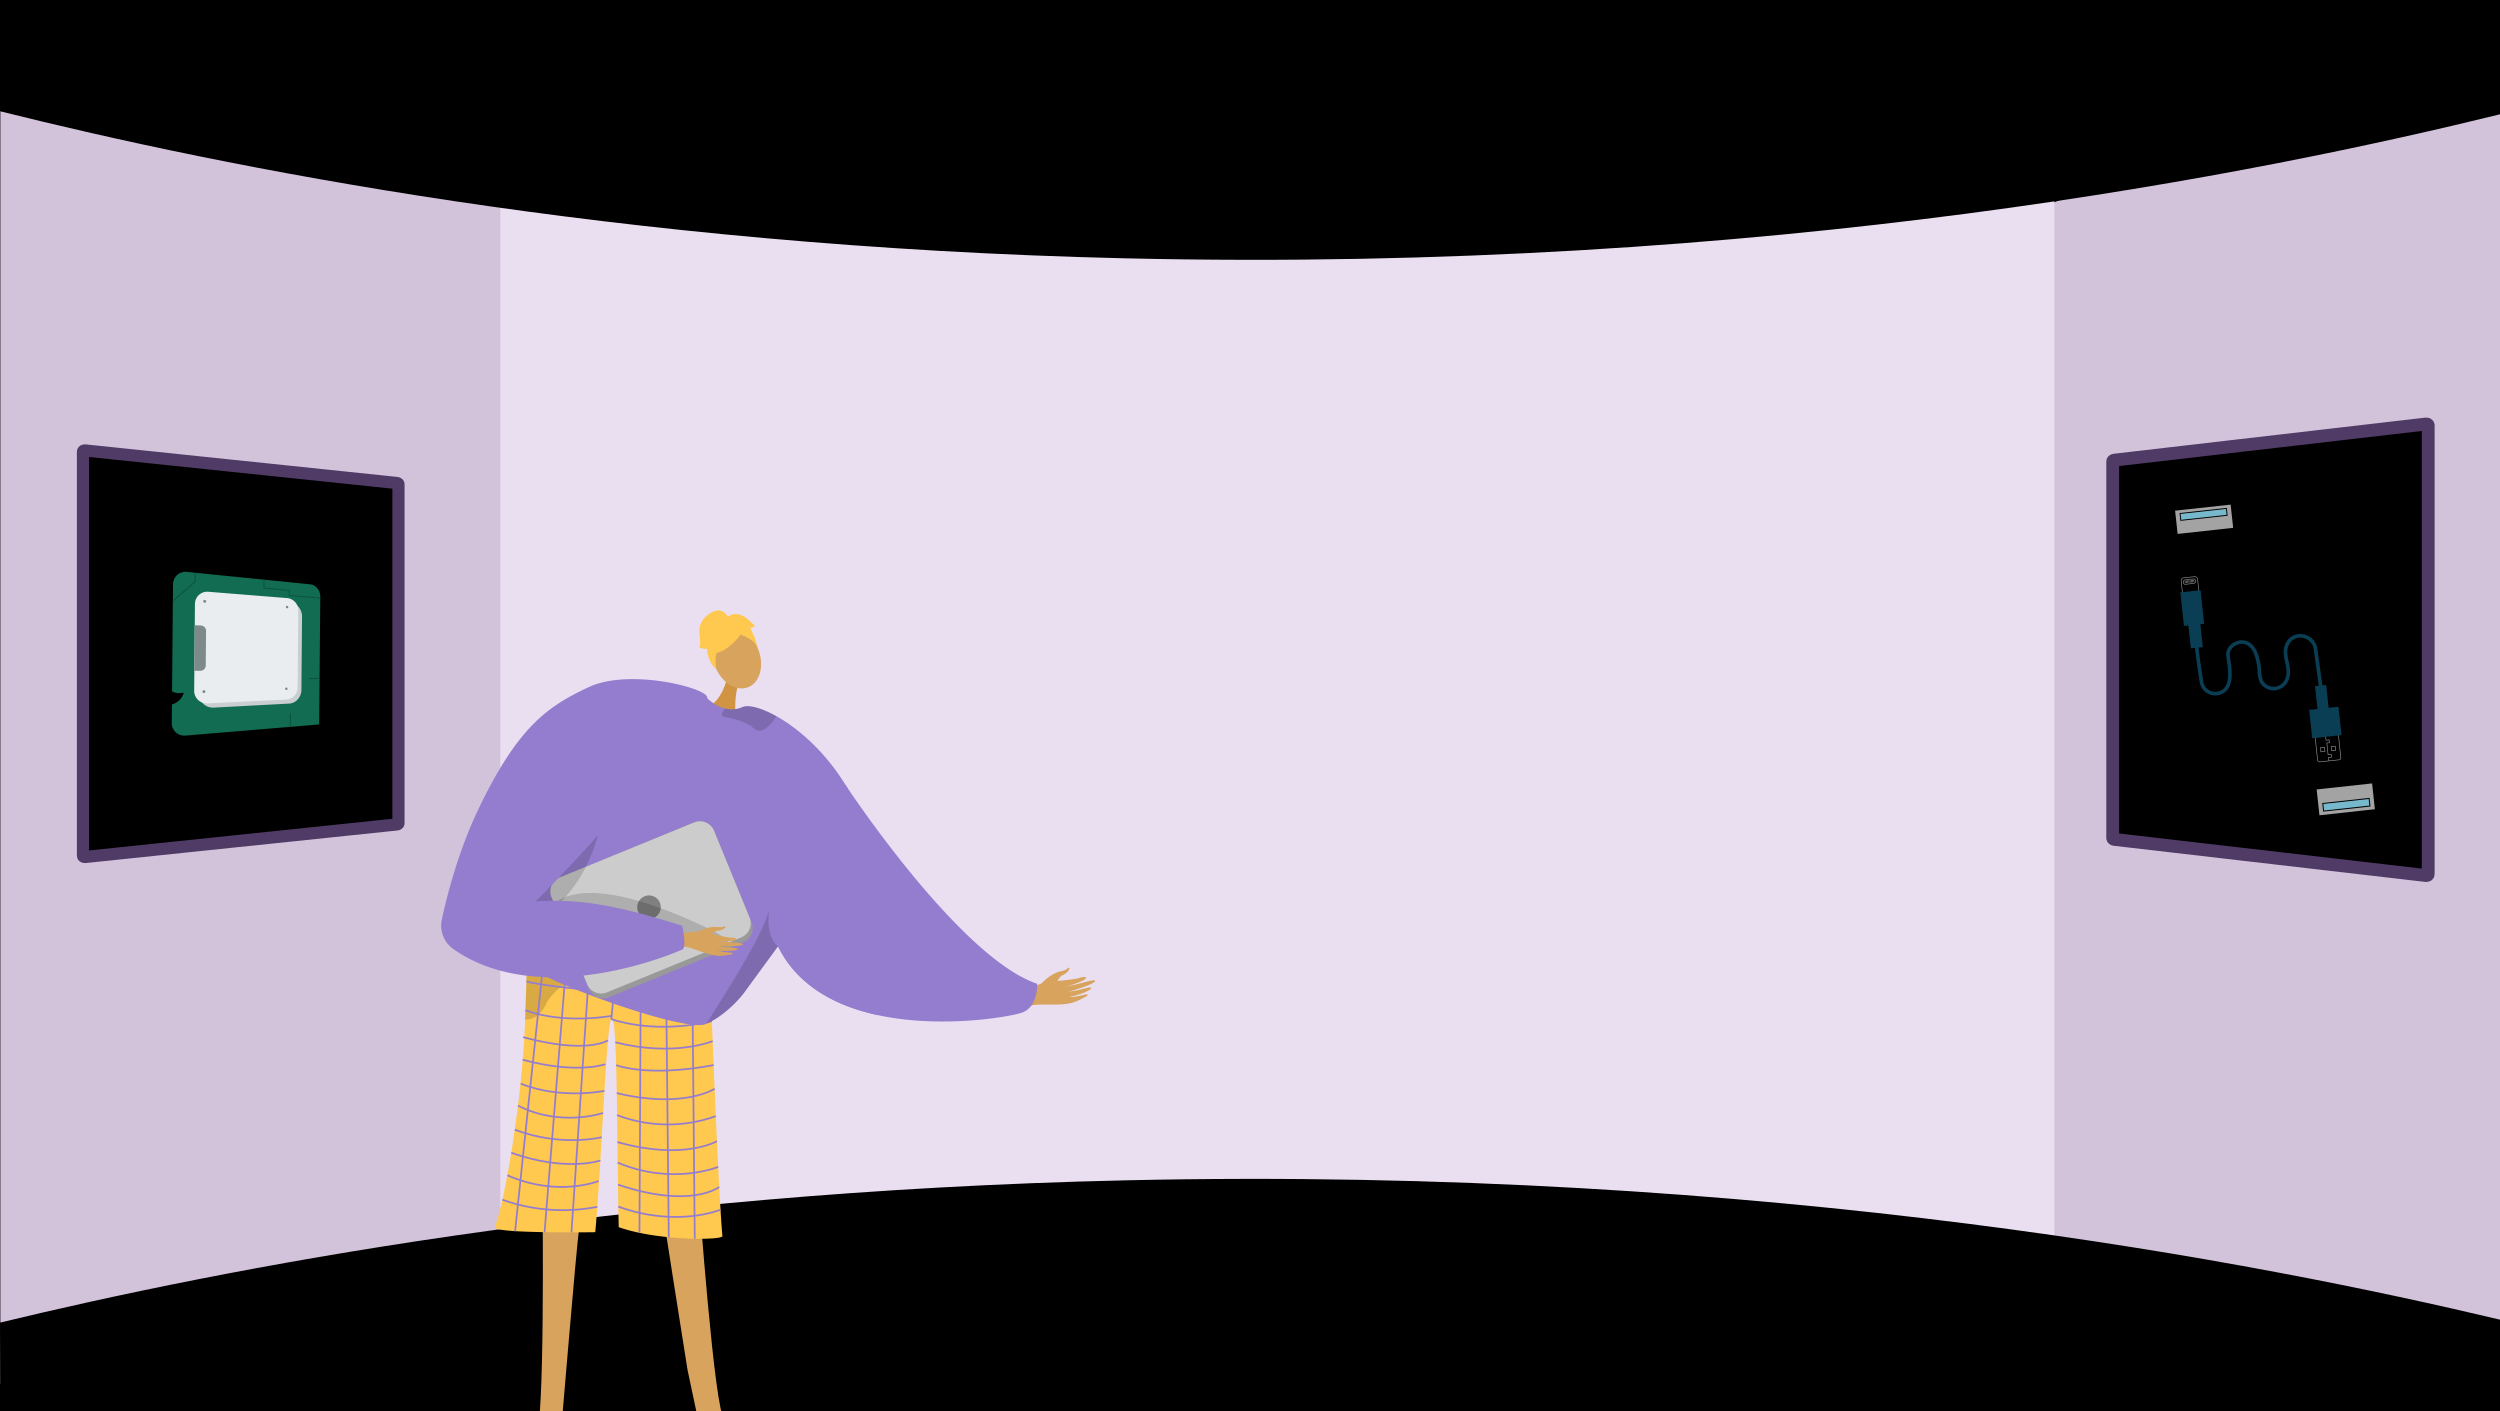 <svg xmlns="http://www.w3.org/2000/svg" xmlns:xlink="http://www.w3.org/1999/xlink" width="1366" height="771" viewBox="0 0 1366 771"><defs><style>.a,.aa,.m,.v{fill:none;}.b{clip-path:url(#a);}.c,.s,.t,.z{fill:#000;}.d{fill:#d2c3db;}.e{fill:#eadff1;}.f,.h{fill:#d8a35d;}.f{fill-rule:evenodd;}.g{fill:#947dce;}.i{fill:#62548a;}.j{fill:#ffc84f;}.k{opacity:0.3;}.l{opacity:0.5;}.m{stroke:#947dce;stroke-width:0.964px;}.aa,.ac,.ad,.ae,.af,.m,.s,.t,.v,.z{stroke-miterlimit:10;}.n{fill:#d19442;}.o{opacity:0.15;}.p{fill:#999;}.q{fill:#ccc;}.r{fill:gray;}.s,.t{stroke:#4f3b65;}.s{stroke-width:7.018px;}.t{stroke-width:6.659px;}.u{fill:#116c52;}.v{stroke:#0c533f;stroke-width:0.58px;}.w{fill:#cbced1;}.x{fill:#e9edf0;}.y{fill:#7e898a;}.aa,.z{stroke:#969696;stroke-width:0.332px;}.ab{fill:#0a3e55;}.ac,.ae{fill:#a3a3a3;}.ac,.ad,.ae,.af{stroke:#000;}.ac{stroke-width:1.043px;}.ad,.af{fill:#76b8cc;}.ad{stroke-width:0.521px;}.ae{stroke-width:1.096px;}.af{stroke-width:0.548px;}</style><clipPath id="a"><rect class="a" width="1366" height="771" transform="translate(4158)"/></clipPath></defs><g transform="translate(-4158)"><g class="b"><rect class="c" width="1366" height="771" transform="translate(4158)"/><path class="d" d="M5524,9.537V768l-242.228-67.586-32.991-6.263,1.636-558.092,30.118-25.56Z"/><path class="d" d="M4474.3,125.471l-16.051,556.371L4158.2,756.24V6.188l298.845,93.571Z"/><path class="e" d="M4855.978,89.071H4431.37V706.455h849.166V89.071Z"/><path class="c" d="M4158,60.78c121.657,30.38,335.7,73.888,615,80.372,352.972,8.194,622.429-47.1,751-78.7V0H4158Z"/><path class="c" d="M4158,722.684c121.657-29.39,335.7-71.481,615-77.753,352.972-7.928,622.429,45.568,751,76.133v47.19L4158.2,771Z"/><path class="f" d="M4727.025,537.434s4.924-5.616,10.666-6.745c3.413-.671,3.3-1.533,3.872-1.814,1.909-.936.176,2.75-2.7,3.795-2.34.85-3.5,4.956-4.888,5.874s-5.591,2.67-6.678,2.156S4727.025,537.434,4727.025,537.434Z"/><path class="f" d="M4711.889,545.1c1.048-.4,11.985-7.576,18.041-8.387s15.137-1.438,18.239-2.459c3.649-1.2,4.641.227.454,2.025a60.046,60.046,0,0,1-9.57,3.14c-.607.05,3.332-.646,7.6-1.715,4.537-1.136,9.449-2.63,9.709-1.824.506,1.562-12.531,5.658-14.844,6.005a58.505,58.505,0,0,0,6.093-.994c2.744-.6,5.87-1.712,6.516-1.164,1.018.863-5.852,3.889-11.59,4.926-.093.191,1.783.407,8.516-1.283.676-.169,2.426.057.234,1.182-4.614,2.368-6.423,3.727-13.23,4.219-6.638.481-14.03-.586-18.745,1.214Z"/><path class="g" d="M4716.687,553.213c-5.32,2.082-43.949,9.166-79.407,1.379-22.38-4.906-43.487-15.749-54.166-37.511C4555.521,460.824,4620,428.912,4620,428.912a1.2,1.2,0,0,1,.1.154c2.795,4.222,62.9,94.395,104.6,108.466C4724.7,537.532,4725.361,549.811,4716.687,553.213Z"/><path class="h" d="M4454.476,659.2s1.342,124.057-3.91,125.738c-9.428,3.076-46.135,12.633-6.624,13.238,20.07,2.951,18.977-1.684,19.621-5.476.526-3.1,9.4-113.257,10.969-121.748.35-1.9.562-3.051.562-3.051Z"/><path class="h" d="M4539.667,650.459s8.874,123.276,14.172,124.809c9.51,2.811,46.47,11.334,6.992,13.047-19.979,3.513-19.017-1.151-19.767-4.924-.612-3.082-5.595-26.439-7.4-34.883-.4-1.891-15.319-97.394-15.319-97.394Z"/><path class="i" d="M4538.471,775.736c-.437-1.744,12.186-3.02,13.777-1.744s27.3,3.586,27.657,11.1-35.126,5.632-37.633,5.74S4539.33,779.164,4538.471,775.736Z"/><path class="j" d="M4545.86,529.35a7.82,7.82,0,0,1-4.6,1.661c-10.41-.69-55.364-3.782-79.593-7.276-8.549-1.233-14.516-2.515-15.476-3.765a.779.779,0,0,0,0,.1c-.052,1.348-.6,16.781-1.255,37.015-1.286,39.945-10.294,96.538-16.582,113.41-1.357,3.642,54.9,2.787,54.9,2.787,3.685-41.019,5.987-113.39,8.779-116.4,3.4-3.665,2.908,60.124,4.035,113.635,21.59,7.661,56.864,7.171,56.655,4.872C4550.233,648.086,4545.86,529.35,4545.86,529.35Z"/><g class="k"><path d="M4504.209,528.223l.5,0S4504.535,528.222,4504.209,528.223Z"/><path class="l" d="M4504.209,528.223c-13.468-.083-42.541-4.488-42.541-4.488-8.549-1.233-14.516-2.515-15.476-3.765a.779.779,0,0,0,0,.1c-.052,1.348-.6,16.781-1.255,37.015a9.933,9.933,0,0,0,1.42-.041,10.991,10.991,0,0,0,7.512-4.422,24.371,24.371,0,0,0,3.247-5.512C4468.719,528.991,4499.891,528.24,4504.209,528.223Z"/></g><line class="m" x2="1.425" y2="149.31" transform="translate(4536.19 527.541)"/><line class="m" x2="1.54" y2="146.722" transform="translate(4521.88 529.294)"/><line class="m" x1="0.74" y2="145.501" transform="translate(4507.401 528.112)"/><line class="m" x1="2.875" y2="29.905" transform="translate(4492.032 526.974)"/><line class="m" x1="9.968" y2="147.657" transform="translate(4470.251 525.711)"/><line class="m" x1="12.031" y2="148.726" transform="translate(4455.558 524.531)"/><line class="m" x1="15.719" y2="149.268" transform="translate(4439.447 523.463)"/><path class="m" d="M4546.45,544.921s-80.077-3.1-100.825-8.672"/><path class="m" d="M4492.032,556.879c27.362,8.72,54.925,1.026,54.925,1.026"/><path class="m" d="M4492.5,555.017s-25.791,4.91-47.4-2.968"/><path class="m" d="M4547.4,568.876s-21.015,8.8-53.217.622"/><path class="m" d="M4547.93,581.943s-32.115,6.862-53.271.089"/><path class="m" d="M4548.476,594.925s-17.012,11.123-53.482,2.34"/><path class="m" d="M4549.127,609.86a77.815,77.815,0,0,1-53.947-.572"/><path class="m" d="M4549.75,623.544s-18.263,10.738-54.381.482"/><path class="m" d="M4550.425,637.576s-24.824,10.375-54.917-2.32"/><path class="m" d="M4550.989,648.53s-15.175,12.274-55.321-1.246"/><path class="m" d="M4551.694,660.969s-23.69,9.99-55.84-1.67"/><path class="m" d="M4490.189,568.436s-11.268,7.782-46.351-1.732"/><path class="m" d="M4488.788,581.486s-15.355,5.614-45.163-2.426"/><path class="m" d="M4488.26,596.059s-23.386,4.9-45.759-3.936"/><path class="m" d="M4487.553,608.121s-23.007,7.945-46.528-4"/><path class="m" d="M4486.789,621.365s-21.734,5.588-47.513-4.087"/><path class="m" d="M4486.038,634.083s-18.469,6.449-48.685-4.187"/><path class="m" d="M4485.073,645.31s-22.05,9.064-49.859-3.124"/><path class="m" d="M4484.374,659.388a97.985,97.985,0,0,1-51.886-3.86"/><path class="n" d="M4555.045,371.273s-2.356,11.577-11.172,15.735,16.027,4.785,16.027,4.785-1.052-12.075,1.911-18.5S4555.045,371.273,4555.045,371.273Z"/><ellipse class="h" cx="12.689" cy="17.312" rx="12.689" ry="17.312" transform="translate(4542.423 347.788) rotate(-21.079)"/><path class="g" d="M4637.28,554.592c-22.38-4.906-43.487-15.749-54.166-37.511-.038.057-.077.106-.115.163-.116.145-.232.3-.347.473a.478.478,0,0,0-.077.106c-3.075,4.2-18.168,24.837-18.168,24.846-5.474,7.133-13.84,13.985-20.481,16.742-.434.192-.877.356-1.282.5-16.278,2.544-84.072-23.218-92.148-29.656-3.644-2.9-5.07-16.5-5.359-31.247-.367-17.975.935-37.684,1.889-41.838,1.619-6.968,33.627-84.063,83.85-79.186a51.529,51.529,0,0,1,13.069,3.065s.376.4,1.041.983a24.767,24.767,0,0,0,4.54,3.229,19.228,19.228,0,0,0,4.636,1.86,14.21,14.21,0,0,0,9.474-.771c3.142-1.407,10.12.241,18.592,4.973,11.767,6.564,26.446,19.083,37.771,37.588a1.2,1.2,0,0,1,.1.154,121.1,121.1,0,0,1,16.231,44.557A287.351,287.351,0,0,1,4637.28,554.592Z"/><path class="o" d="M4583.112,517.076c-.038.059-.082.106-.12.165-.114.147-.231.3-.342.472-.029.031-.05.065-.082.106-3.075,4.2-18.16,24.844-18.162,24.853-5.477,7.126-13.841,13.983-20.487,16.736,7.553-12.058,30.24-46.775,34.388-62.254C4576.051,512.594,4583.115,517.067,4583.112,517.076Z"/><path class="o" d="M4552.544,389.6c-.365,1.088,0,1.982,1.838,2.269,5.727.895,11.9,2.907,15.794,6.324a4,4,0,0,0,3.759.952c3.4-.827,6.693-5.335,8.071-7.357a1.614,1.614,0,0,0,.22-.468c-8.474-4.733-15.445-6.381-18.593-4.967a14.2,14.2,0,0,1-9.472.763A7.817,7.817,0,0,0,4552.544,389.6Z"/><path class="j" d="M4561.365,348.391s-16.117,19.265-17.066-1.326C4543.642,332.818,4572.209,334.868,4561.365,348.391Z"/><path class="j" d="M4556.713,345.177s14.092,2.384,15.616,9.637c0,0-5.326-21.355-16.927-17.472s-15.591,6.685-6.272,27.846C4549.13,365.188,4545.835,346.768,4556.713,345.177Z"/><path class="j" d="M4555.95,337.283s-3.023-6.128-8.972-2.8-7.26,7.963-6.773,11.906.628,6.989-.271,7.336c0,0,3.738,1.658,4.29.412,0,0,.159,7.367,5.172,11.533,0,0-1.986-8.629,2.164-11.262S4555.95,337.283,4555.95,337.283Z"/><path class="j" d="M4555.353,337.45s3.457-4.431,10.38.131l4.777,4.356s-.552,1.246-2.7,1.04c0,0,3.262,6.02,3.781,9.928l-6.825-9.788Z"/><path class="p" d="M4564.069,514.9l-73.333,30.014a8.361,8.361,0,0,1-10.9-4.565L4459.358,490.3a2.675,2.675,0,0,1-.128-.362,8.331,8.331,0,0,1,4.7-10.527l73.333-30.015a8.348,8.348,0,0,1,10.89,4.57l19.538,47.729.95,2.319A8.348,8.348,0,0,1,4564.069,514.9Z"/><path class="q" d="M4562.99,512.22l-73.333,30.014a8.348,8.348,0,0,1-10.889-4.57l-19.538-47.729a8.331,8.331,0,0,1,4.7-10.527l73.333-30.015a8.348,8.348,0,0,1,10.89,4.57l19.538,47.729A8.332,8.332,0,0,1,4562.99,512.22Z"/><circle class="r" cx="6.45" cy="6.45" r="6.45" transform="translate(4506.166 489.237)"/><path class="o" d="M4456.932,499.379s7.033-27.934,78.157,3.359-60.65,1-60.65,1Z"/><path class="o" d="M4488.584,428.911s2.5,75.424-69.922,85.517l-1.553.474,5.144-16.028s42.539-32.937,42.975-33.982S4488.584,428.911,4488.584,428.911Z"/><path class="f" d="M4525.125,511.016c.963-.033,11.855-2.808,17-1.774s12.7,3.06,15.507,3.1c3.3.044,3.708,1.482-.2,1.773a51.54,51.54,0,0,1-8.653-.123c-.508-.129,2.887.407,6.654.731,4,.344,8.413.5,8.4,1.23-.026,1.411-11.764,1.1-13.74.732a50.392,50.392,0,0,0,5.229.9c2.4.276,5.248.249,5.62.875.585.985-5.842,1.524-10.794.764-.129.129,1.335.829,7.277,1.337.6.051,1.956.724-.139,1.026-4.411.635-6.261,1.233-11.929-.268-5.528-1.465-11.237-4.4-15.571-4.252Z"/><path class="f" d="M4539.566,509.015s5.57-3.188,10.551-2.5c2.961.408,3.108-.324,3.654-.393,1.812-.227-.626,2.284-3.258,2.329-2.139.036-4.227,3.049-5.614,3.407s-5.288.608-6.028-.114S4539.566,509.015,4539.566,509.015Z"/><path class="g" d="M4479.531,375.509c-22.042,10.371-38.395,21.234-60.1,66.547-11.013,22.989-17.224,47.412-20.031,60.432a15.688,15.688,0,0,0,6.429,16.156c49.135,34.25,124.442.406,124.442.406,3.468-.23.507-13.235.507-13.235-30.038-9.309-53.4-15.278-80.17-13.212.139-.02,36.79-37.118,43.6-48.338,17.85-29.427,53.49-48.864,50.136-63.487C4543.186,375.72,4501.765,365.048,4479.531,375.509Z"/><path class="i" d="M4465.195,782.007c.388-1.756-14.935-.8-16.489.516s-24.094,5.416-24.239,12.94,35.27,4.644,37.779,4.682S4464.433,785.458,4465.195,782.007Z"/></g><path class="s" d="M5312.392,252.15V457.925c0,.353.351.653.828.709l68.944,8,21.89,2.53,79.581,9.238c.6.069,1.136-.267,1.136-.709V232.378c0-.441-.54-.778-1.136-.708l-79.581,9.238-21.89,2.53-68.944,8C5312.743,251.5,5312.392,251.8,5312.392,252.15Z"/><path class="t" d="M4375.718,264.56V449.826c0,.317-.351.588-.828.637l-68.944,7.207-21.89,2.277-79.581,8.318c-.6.062-1.136-.241-1.136-.638V246.758c0-.4.54-.7,1.136-.638l79.581,8.318,21.89,2.278,68.944,7.206C4375.367,263.972,4375.718,264.242,4375.718,264.56Z"/><path class="u" d="M4333.006,326.021l-.613,69.824-72.878,6.048a6.819,6.819,0,0,1-7.654-6.755l.089-10.217a9.935,9.935,0,0,0,3.771-2.074,9.28,9.28,0,0,0,2.712-4.441,9.111,9.111,0,0,1-4.7.034,7.787,7.787,0,0,1-1.719-.692l.515-58.624a6.819,6.819,0,0,1,7.771-6.619l67.2,6.766C4330.577,319.581,4333.036,322.617,4333.006,326.021Z"/><path class="v" d="M4264.666,312.945l-.042,4.864-12.177,10.6"/><line class="v" x1="5.759" y2="0.128" transform="translate(4326.855 370.649)"/><line class="v" y1="7.433" x2="0.065" transform="translate(4316.641 389.719)"/><path class="v" d="M4302.287,316.733l-.041,4.6,13.808,1.247-.025,2.814,16.97,1.422"/><path class="w" d="M4275.349,326.117l41.188,3.089c3.631.273,6.529,3.694,6.5,7.606l-.353,40.163c-.034,3.912-2.991,7.27-6.626,7.464l-41.235,2.2a7.56,7.56,0,0,1-8.071-7.619l.4-45.461A7.523,7.523,0,0,1,4275.349,326.117Z"/><path class="x" d="M4320.985,333.66l-.367,41.92a6.591,6.591,0,0,1-5.952,6.653l-43.282,2.081a6.839,6.839,0,0,1-7.284-6.861l.417-47.482a6.722,6.722,0,0,1,7.4-6.625l43.233,3.472A6.71,6.71,0,0,1,4320.985,333.66Z"/><path class="y" d="M4270.589,344.7l-.166,18.967a2.925,2.925,0,0,1-2.913,2.843l-3.314.035.218-24.913,3.313.136A2.977,2.977,0,0,1,4270.589,344.7Z"/><path class="y" d="M4269.04,328.523a.743.743,0,0,1,.814-.732.858.858,0,0,1,.8.844.742.742,0,0,1-.811.732A.858.858,0,0,1,4269.04,328.523Z"/><path class="y" d="M4314.2,331.639a.64.64,0,0,1,.667-.668.739.739,0,0,1,.653.759.64.64,0,0,1-.665.668A.741.741,0,0,1,4314.2,331.639Z"/><path class="y" d="M4268.607,377.933a.839.839,0,0,1,.814-.815.756.756,0,0,1,.8.76.841.841,0,0,1-.812.816A.758.758,0,0,1,4268.607,377.933Z"/><path class="y" d="M4313.807,376.377a.726.726,0,0,1,.668-.737.654.654,0,0,1,.654.691.726.726,0,0,1-.666.737A.655.655,0,0,1,4313.807,376.377Z"/><rect class="z" width="9.023" height="11.556" rx="1.421" transform="matrix(0.994, -0.106, 0.106, 0.994, 5349.634, 315.895)"/><path class="aa" d="M5351.968,316.833l4.417-.472a1.214,1.214,0,1,1,.258,2.415l-4.417.472a1.214,1.214,0,1,1-.258-2.415Z"/><line class="aa" x2="0.144" y2="1.346" transform="translate(5351.898 317.27)"/><line class="aa" x2="0.144" y2="1.346" transform="translate(5352.577 317.198)"/><line class="aa" x2="0.144" y2="1.346" transform="translate(5353.256 317.126)"/><line class="aa" x2="0.144" y2="1.346" transform="translate(5353.935 317.053)"/><line class="aa" x2="0.144" y2="1.346" transform="translate(5354.613 316.981)"/><line class="aa" x2="0.144" y2="1.346" transform="translate(5355.292 316.908)"/><line class="aa" x2="0.144" y2="1.346" transform="translate(5355.97 316.836)"/><line class="aa" x2="0.144" y2="1.346" transform="translate(5356.649 316.763)"/><rect class="z" width="12.771" height="13.882" rx="0.977" transform="matrix(0.994, -0.106, 0.106, 0.994, 5422.973, 402.6)"/><path class="aa" d="M5428.667,401.992l.263,2.463,1.692-.181.166,1.553-1.415.151.686,6.417,1.724-.184.159,1.484-1.655.177.2,1.886"/><rect class="aa" width="2.221" height="2.221" transform="matrix(0.994, -0.106, 0.106, 0.994, 5425.914, 408.58)"/><rect class="aa" width="2.221" height="2.221" transform="matrix(0.994, -0.106, 0.106, 0.994, 5431.746, 407.957)"/><rect class="ab" width="11.105" height="18.463" transform="matrix(0.994, -0.106, 0.106, 0.994, 5349.348, 323.674)"/><rect class="ab" width="6.594" height="13.535" transform="matrix(0.994, -0.106, 0.106, 0.994, 5353.621, 340.808)"/><rect class="ab" width="16.103" height="15.582" transform="matrix(-0.994, 0.106, -0.106, -0.994, 5437.392, 401.665)"/><rect class="ab" width="6.108" height="13.535" transform="matrix(-0.994, 0.106, -0.106, -0.994, 5430.457, 387.712)"/><path class="ab" d="M5425.024,374.958l-2.937-20.983a7.528,7.528,0,0,0-7.352-5.573,6.713,6.713,0,0,0-4.952,2.234,8.756,8.756,0,0,0-1.963,6.6,36.5,36.5,0,0,0,.7,4.121c.624,3,1.269,6.1.374,9.155a9.2,9.2,0,0,1-7.773,6.713,8.842,8.842,0,0,1-8.364-4.419,16.131,16.131,0,0,1-1.221-6.148c-.068-.98-.132-1.9-.269-2.745a32.088,32.088,0,0,0-1.611-6.454c-.948-2.441-3.253-6.4-8.034-5.518a7.083,7.083,0,0,0-4.9,3.765c-.584,1.377-.309,3.056-.044,4.679.067.407.132.808.185,1.2a47.238,47.238,0,0,1,.557,7.637c-.186,6.467-3.253,10.379-8.416,10.733a8.458,8.458,0,0,1-9.02-6.816c-.4-2.453-.769-4.89-1.112-7.158-.726-4.8-1.342-9.682-1.83-14.513l1.98-.2c.485,4.8,1.1,9.649,1.817,14.415.343,2.263.714,4.694,1.109,7.138a6.457,6.457,0,0,0,6.92,5.149c5.225-.358,6.454-4.986,6.563-8.8a45.632,45.632,0,0,0-.54-7.317c-.051-.373-.113-.756-.176-1.143-.3-1.814-.633-3.87.175-5.777a9.105,9.105,0,0,1,6.371-4.944c4.523-.838,8.259,1.624,10.251,6.753a33.838,33.838,0,0,1,1.721,6.855c.152.931.222,1.946.29,2.928a14.754,14.754,0,0,0,1.012,5.387,6.848,6.848,0,0,0,6.408,3.335,7.21,7.21,0,0,0,6.044-5.29c.755-2.581.187-5.306-.413-8.191a38.273,38.273,0,0,1-.733-4.35,10.743,10.743,0,0,1,2.457-8.094,8.651,8.651,0,0,1,6.38-2.9,9.535,9.535,0,0,1,9.35,7.105l.024.118,2.945,21.045Z"/><rect class="ac" width="31.573" height="13.822" transform="translate(5345.895 278.573) rotate(-6.232)"/><rect class="ad" width="25.462" height="3.783" transform="translate(5349.185 280.556) rotate(-6.232)"/><rect class="ae" width="31.573" height="15.284" transform="translate(5423.207 430.877) rotate(-6.232)"/><rect class="af" width="25.462" height="4.183" transform="translate(5427.169 439.022) rotate(-6.232)"/></g></svg>